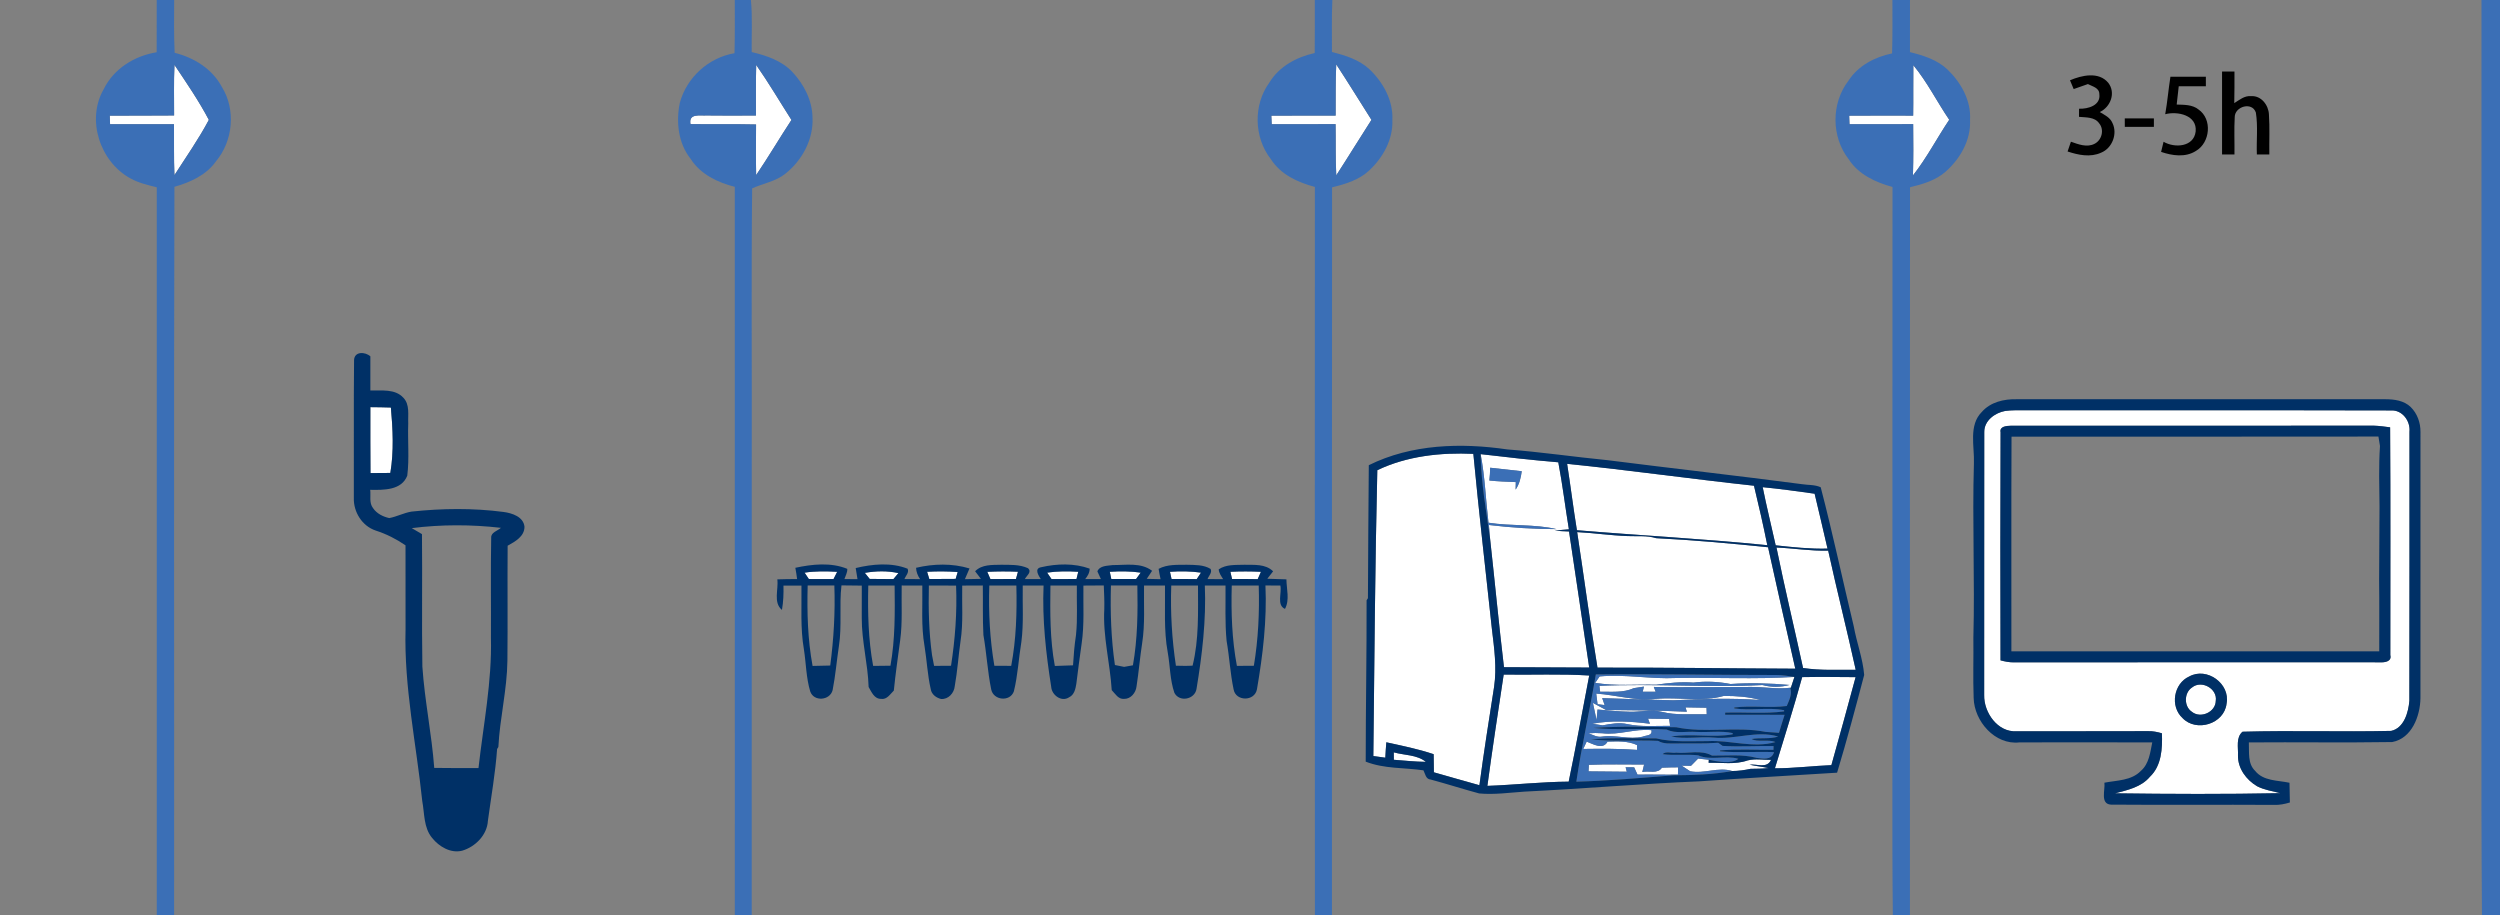 <?xml version="1.0" encoding="UTF-8" ?>
<!DOCTYPE svg PUBLIC "-//W3C//DTD SVG 1.1//EN" "http://www.w3.org/Graphics/SVG/1.1/DTD/svg11.dtd">
<svg width="874pt" height="320pt" viewBox="0 0 874 320" version="1.1" xmlns="http://www.w3.org/2000/svg">
<rect x="0" y="0" width="874" height="320" fill="#808080" stroke="none"/>
<g id="#ffffffff">
<path fill="#ffffff" opacity="1.00" d=" M 264.37 22.71 C 268.73 28.95 272.59 35.52 276.69 41.93 C 272.50 48.31 268.63 54.89 264.35 61.21 C 264.23 55.31 264.29 49.41 264.32 43.51 C 256.68 43.32 249.03 43.51 241.40 43.38 C 240.70 39.54 244.67 40.52 247.06 40.37 C 252.80 40.44 258.54 40.43 264.28 40.38 C 264.32 34.49 264.20 28.60 264.37 22.71 Z" />
<path fill="#ffffff" opacity="1.00" d=" M 467.15 22.51 C 471.36 28.91 475.35 35.45 479.46 41.90 C 475.31 48.34 471.33 54.87 467.16 61.29 C 466.85 55.33 467.03 49.36 466.92 43.39 C 459.48 43.46 452.03 43.40 444.59 43.43 C 444.56 42.68 444.50 41.19 444.46 40.45 C 451.96 40.38 459.45 40.43 466.94 40.42 C 467.00 34.45 466.86 28.48 467.15 22.51 Z" />
<path fill="#ffffff" opacity="1.00" d=" M 668.91 22.80 C 673.76 28.68 677.17 35.58 681.45 41.87 C 677.14 48.30 673.56 55.25 668.77 61.33 C 668.95 55.35 668.92 49.37 668.85 43.40 C 661.43 43.45 654.01 43.41 646.59 43.43 C 646.56 42.68 646.50 41.19 646.48 40.45 C 653.93 40.39 661.39 40.42 668.85 40.43 C 668.95 34.55 668.83 28.68 668.91 22.80 Z" />
<path fill="#ffffff" opacity="1.00" d=" M 61.00 22.70 C 65.19 28.97 69.51 35.24 73.01 41.91 C 69.47 48.60 65.08 54.83 60.99 61.21 C 60.73 55.28 60.90 49.34 60.83 43.41 C 53.38 43.45 45.93 43.41 38.48 43.43 C 38.46 42.68 38.40 41.19 38.37 40.44 C 45.87 40.37 53.37 40.47 60.87 40.37 C 60.89 34.48 60.72 28.59 61.00 22.70 Z" />
<path fill="#ffffff" opacity="1.00" d=" M 129.48 142.34 C 131.87 142.36 134.26 142.39 136.66 142.47 C 137.34 150.04 137.73 157.82 136.46 165.34 C 134.15 165.37 131.83 165.38 129.52 165.39 C 129.44 157.71 129.50 150.02 129.48 142.34 Z" />
<path fill="#ffffff" opacity="1.00" d=" M 693.70 151.02 C 693.66 147.06 697.42 144.32 701.00 143.67 C 703.30 143.35 705.65 143.44 707.98 143.43 C 750.62 143.50 793.26 143.37 835.90 143.49 C 839.86 143.27 842.74 147.21 842.35 150.96 C 842.31 182.30 842.40 213.64 842.31 244.98 C 842.00 249.03 840.44 254.54 835.95 255.52 C 818.64 255.92 801.29 255.31 783.99 255.81 C 781.61 257.82 782.53 261.33 782.40 264.05 C 782.30 268.61 785.28 272.63 789.08 274.87 C 791.60 276.17 794.45 276.58 797.18 277.29 C 777.95 277.68 758.69 277.60 739.46 277.34 C 743.81 276.20 748.56 275.19 751.60 271.57 C 755.71 267.68 756.00 261.66 755.81 256.36 C 754.24 255.90 752.62 255.56 750.99 255.61 C 735.65 255.67 720.32 255.62 704.99 255.65 C 698.37 256.07 693.52 249.08 693.67 242.98 C 693.71 212.33 693.65 181.67 693.70 151.02 M 699.40 151.09 C 699.28 177.67 699.32 204.27 699.38 230.86 C 700.88 231.26 702.42 231.57 703.99 231.56 C 746.69 231.51 789.38 231.54 832.08 231.54 C 833.69 231.64 836.24 231.28 835.66 229.02 C 835.65 202.48 835.77 175.93 835.59 149.39 C 833.72 149.15 831.86 148.88 830.00 148.82 C 787.65 148.84 745.29 148.81 702.94 148.84 C 701.51 148.88 698.98 149.05 699.40 151.09 M 765.35 236.50 C 759.90 238.94 758.57 246.95 762.99 251.01 C 767.81 256.12 777.63 253.08 778.41 245.98 C 779.78 239.04 771.53 233.06 765.35 236.50 Z" />
<path fill="#ffffff" opacity="1.00" d=" M 481.51 164.38 C 491.86 159.42 503.70 158.14 515.08 158.67 C 517.03 179.11 519.37 199.52 521.57 219.94 C 522.37 226.61 523.33 233.37 522.34 240.08 C 520.55 251.54 518.74 263.01 517.20 274.51 C 511.88 273.05 506.60 271.49 501.29 270.00 C 501.25 267.89 501.23 265.78 501.21 263.67 C 495.81 261.84 490.21 260.73 484.66 259.50 C 484.50 261.29 484.40 263.09 484.31 264.89 C 482.90 264.69 481.51 264.50 480.12 264.31 C 480.49 231.00 480.72 197.67 481.51 164.38 Z" />
<path fill="#ffffff" opacity="1.00" d=" M 517.63 158.77 C 526.67 159.84 535.71 160.86 544.78 161.62 C 546.26 169.39 547.20 177.25 548.48 185.05 C 546.83 185.17 545.18 185.33 543.55 185.52 C 545.21 185.68 546.86 185.73 548.53 185.81 C 550.89 201.66 553.27 217.51 555.58 233.37 C 545.65 233.34 535.72 233.27 525.79 233.24 C 524.00 218.18 522.57 203.08 520.90 188.00 C 520.76 186.51 520.64 185.02 520.52 183.54 C 528.38 184.49 536.32 184.97 544.24 184.99 C 536.40 183.17 528.29 183.98 520.38 182.74 C 519.42 174.75 519.15 166.67 517.63 158.77 M 520.96 163.51 C 520.93 165.00 520.85 166.50 520.68 167.99 C 523.74 168.31 526.83 168.42 529.91 168.54 C 529.90 169.20 529.87 170.52 529.86 171.17 C 531.17 169.27 531.71 167.00 532.00 164.74 C 528.32 164.30 524.63 163.95 520.96 163.51 Z" />
<path fill="#ffffff" opacity="1.00" d=" M 547.87 162.16 C 569.68 164.38 591.40 167.46 613.19 169.81 C 614.85 176.71 616.45 183.63 617.85 190.60 C 595.69 188.36 573.47 187.22 551.29 185.36 C 550.03 177.64 549.08 169.88 547.87 162.16 Z" />
<path fill="#ffffff" opacity="1.00" d=" M 616.24 170.32 C 622.30 170.91 628.35 171.75 634.39 172.60 C 635.88 179.00 637.45 185.38 638.90 191.79 C 632.83 191.95 626.80 191.30 620.78 190.64 C 619.28 183.86 617.60 177.12 616.24 170.32 Z" />
<path fill="#ffffff" opacity="1.00" d=" M 551.38 186.03 C 557.26 186.33 563.10 187.21 568.99 187.41 C 572.33 187.56 575.74 187.15 578.99 188.15 C 592.06 188.80 605.09 189.99 618.11 191.32 C 621.26 205.48 624.40 219.63 627.63 233.77 C 604.58 233.68 581.53 233.33 558.48 233.40 C 555.87 217.64 553.79 201.81 551.38 186.03 Z" />
<path fill="#ffffff" opacity="1.00" d=" M 621.06 191.42 C 627.09 191.66 633.07 192.69 639.13 192.50 C 642.18 206.42 645.69 220.23 648.75 234.15 C 642.61 234.12 636.43 234.45 630.35 233.53 C 627.30 219.49 623.92 205.50 621.06 191.42 Z" />
<path fill="#ffffff" opacity="1.00" d=" M 281.28 200.20 C 285.06 199.61 288.88 199.69 292.68 199.90 C 292.36 200.54 291.72 201.81 291.40 202.44 C 288.52 202.41 285.64 202.41 282.77 202.43 C 282.27 201.68 281.78 200.93 281.28 200.20 Z" />
<path fill="#ffffff" opacity="1.00" d=" M 345.15 199.91 C 348.72 199.73 352.30 199.72 355.88 199.88 C 355.71 200.51 355.36 201.78 355.18 202.41 C 352.20 202.41 349.23 202.41 346.25 202.45 C 345.88 201.60 345.51 200.75 345.15 199.91 Z" />
<path fill="#ffffff" opacity="1.00" d=" M 366.07 200.19 C 369.68 199.65 373.33 199.67 376.96 199.89 C 376.81 200.52 376.49 201.79 376.34 202.42 C 373.42 202.41 370.52 202.41 367.61 202.45 C 367.09 201.69 366.58 200.94 366.07 200.19 Z" />
<path fill="#ffffff" opacity="1.00" d=" M 387.98 199.89 C 391.58 199.68 395.21 199.65 398.79 200.19 C 398.25 200.93 397.71 201.68 397.18 202.42 C 394.29 202.41 391.40 202.41 388.51 202.43 C 388.38 201.80 388.11 200.53 387.98 199.89 Z" />
<path fill="#ffffff" opacity="1.00" d=" M 409.02 199.90 C 412.64 199.64 416.27 199.68 419.87 200.19 C 419.50 200.75 418.76 201.89 418.38 202.46 C 415.44 202.41 412.51 202.41 409.57 202.42 C 409.44 201.79 409.16 200.53 409.02 199.90 Z" />
<path fill="#ffffff" opacity="1.00" d=" M 430.14 199.89 C 433.70 199.72 437.27 199.73 440.83 199.90 C 440.45 200.75 440.07 201.61 439.69 202.47 C 436.70 202.41 433.71 202.41 430.72 202.41 C 430.58 201.78 430.29 200.52 430.14 199.89 Z" />
<path fill="#ffffff" opacity="1.00" d=" M 302.34 200.27 C 306.23 199.60 310.20 199.49 314.08 200.36 C 313.64 200.88 312.78 201.93 312.34 202.45 C 309.57 202.41 306.80 202.41 304.04 202.39 C 303.47 201.68 302.90 200.97 302.34 200.27 Z" />
<path fill="#ffffff" opacity="1.00" d=" M 324.11 199.89 C 327.67 199.69 331.25 199.71 334.81 199.97 C 334.64 200.57 334.28 201.78 334.10 202.38 C 331.03 202.41 327.96 202.41 324.89 202.43 C 324.69 201.79 324.30 200.53 324.11 199.89 Z" />
<path fill="#ffffff" opacity="1.00" d=" M 519.99 274.74 C 521.74 261.76 523.73 248.80 525.69 235.84 C 535.65 235.99 545.64 235.54 555.59 236.16 C 553.18 248.53 551.00 260.94 548.41 273.26 C 538.91 273.32 529.47 274.40 519.99 274.74 Z" />
<path fill="#ffffff" opacity="1.00" d=" M 630.04 236.72 C 636.26 236.61 642.49 236.68 648.72 236.73 C 645.93 246.99 643.16 257.26 640.25 267.49 C 633.66 267.76 627.11 268.60 620.51 268.60 C 623.73 257.99 627.10 247.42 630.04 236.72 Z" />
<path fill="#ffffff" opacity="1.00" d=" M 557.68 238.73 L 559.22 236.49 C 568.14 235.65 577.05 237.48 585.99 237.03 C 599.77 236.82 613.57 237.50 627.33 236.66 C 627.02 237.60 626.40 239.49 626.09 240.43 L 625.83 240.44 C 621.23 241.02 616.64 240.08 612.04 240.16 C 600.75 240.16 589.46 240.34 578.17 240.16 L 578.81 241.82 C 577.68 241.83 575.42 241.83 574.29 241.83 L 574.72 240.04 C 573.84 240.17 572.08 240.44 571.20 240.57 C 567.50 242.27 563.36 241.75 559.41 241.84 C 559.34 241.33 559.21 240.29 559.14 239.78 C 578.15 238.89 597.15 240.49 616.15 239.49 C 619.26 240.33 622.52 240.30 625.63 239.46 C 618.77 238.86 611.88 238.65 605.01 239.13 C 600.71 238.29 596.35 238.08 592.00 238.63 C 587.63 238.29 583.30 238.77 578.99 239.37 C 571.89 239.21 564.73 239.88 557.68 238.73 Z" />
<path fill="#ffffff" opacity="1.00" d=" M 766.34 240.34 C 769.65 237.63 775.30 240.76 774.63 245.03 C 774.56 248.97 769.32 251.31 766.28 248.84 C 763.46 247.00 763.50 242.16 766.34 240.34 Z" />
<path fill="#ffffff" opacity="1.00" d=" M 558.51 246.19 C 558.39 245.26 558.16 243.40 558.04 242.48 C 565.07 242.97 571.94 245.18 579.03 244.32 C 586.87 243.63 594.96 245.49 602.62 243.30 C 606.92 243.28 611.24 243.56 615.40 244.73 C 605.28 243.99 595.11 244.33 585.00 244.82 C 576.71 244.65 568.42 244.33 560.13 244.06 L 560.98 246.49 L 558.51 246.19 Z" />
<path fill="#ffffff" opacity="1.00" d=" M 558.16 251.72 C 557.84 250.23 557.20 247.24 556.88 245.74 C 558.03 246.36 560.32 247.59 561.47 248.21 C 570.88 248.29 580.30 248.38 589.72 248.82 L 589.26 247.30 C 591.70 247.34 594.15 247.38 596.60 247.43 C 596.62 248.00 596.65 249.13 596.67 249.70 C 591.41 249.57 586.06 250.16 580.91 248.85 C 577.32 247.95 573.63 248.89 570.00 248.83 C 566.15 248.77 562.32 248.35 558.49 248.05 L 558.16 251.72 Z" />
<path fill="#ffffff" opacity="1.00" d=" M 556.66 253.02 C 563.33 251.76 570.12 252.20 576.82 253.02 L 576.15 251.24 C 578.61 251.27 581.07 251.31 583.54 251.35 C 583.62 251.95 583.78 253.15 583.86 253.75 C 578.89 253.72 573.87 254.18 568.97 253.16 C 566.07 252.47 563.13 253.06 560.26 253.58 C 559.36 253.44 557.56 253.16 556.66 253.02 Z" />
<path fill="#ffffff" opacity="1.00" d=" M 555.33 256.36 C 556.93 256.23 558.54 256.22 560.16 256.35 C 565.96 257.09 571.52 254.68 577.33 255.27 C 577.78 257.29 575.44 256.99 574.32 257.53 C 569.59 258.69 564.81 256.78 560.06 257.51 C 558.38 257.84 556.85 256.88 555.33 256.36 Z" />
<path fill="#ffffff" opacity="1.00" d=" M 554.70 259.27 C 556.97 260.11 560.31 262.27 562.00 259.29 C 565.46 259.19 569.09 258.98 572.32 260.48 L 572.31 262.16 C 566.05 261.69 559.77 261.75 553.50 261.83 L 554.70 259.27 Z" />
<path fill="#ffffff" opacity="1.00" d=" M 487.26 263.02 C 490.97 264.08 495.35 263.80 498.48 266.34 C 494.74 266.31 491.01 265.89 487.29 265.62 C 487.28 264.97 487.27 263.67 487.26 263.02 Z" />
<path fill="#ffffff" opacity="1.00" d=" M 591.17 267.73 C 591.99 266.88 592.82 266.04 593.66 265.20 C 594.59 265.30 596.45 265.51 597.39 265.61 L 597.34 266.67 C 601.87 266.56 606.56 267.38 610.94 265.85 C 613.61 265.16 616.42 265.69 619.15 265.65 C 617.80 268.80 614.17 266.96 611.64 267.34 C 613.83 267.83 616.08 268.04 618.29 268.52 C 616.19 268.74 614.11 268.76 612.02 268.78 C 609.89 269.24 607.73 269.55 605.57 269.55 C 600.79 268.02 595.81 270.60 590.88 269.63 C 589.88 268.97 588.89 268.33 587.91 267.68 C 588.72 267.69 590.36 267.72 591.17 267.73 Z" />
<path fill="#ffffff" opacity="1.00" d=" M 555.35 269.66 C 555.38 269.09 555.44 267.96 555.47 267.39 C 561.90 267.13 568.33 267.30 574.77 267.29 C 574.61 267.94 574.31 269.25 574.15 269.90 C 576.36 269.36 579.53 270.67 581.00 268.39 C 582.88 268.31 584.76 268.27 586.66 268.26 C 586.65 268.90 586.62 270.16 586.61 270.80 C 581.90 270.87 577.18 270.72 572.47 270.81 C 572.18 270.17 571.60 268.89 571.30 268.25 C 570.56 268.25 569.06 268.24 568.31 268.24 L 568.72 269.79 C 564.26 269.72 559.80 269.67 555.35 269.66 Z" />
</g>
<g id="#3b6fb6ff">
<path fill="#3b6fb6" opacity="1.00" d=" M 54.79 0.00 L 60.89 0.00 C 60.86 6.15 60.77 12.31 61.06 18.46 C 67.85 20.15 74.20 24.08 77.56 30.39 C 82.52 38.34 81.49 49.30 75.48 56.43 C 72.07 61.26 66.50 63.73 60.98 65.31 C 60.73 150.20 60.95 235.10 60.87 320.00 L 54.81 320.00 C 54.78 235.16 54.78 150.32 54.81 65.48 C 51.67 64.70 48.46 63.96 45.61 62.37 C 34.96 56.58 30.08 41.86 36.26 31.17 C 39.77 24.00 47.03 19.51 54.77 18.27 C 54.79 12.18 54.80 6.09 54.79 0.00 M 61.00 22.70 C 60.72 28.59 60.89 34.48 60.87 40.37 C 53.37 40.47 45.87 40.37 38.37 40.44 C 38.40 41.19 38.46 42.68 38.48 43.43 C 45.93 43.41 53.38 43.45 60.83 43.41 C 60.90 49.34 60.73 55.28 60.99 61.21 C 65.08 54.83 69.47 48.60 73.01 41.91 C 69.51 35.24 65.19 28.97 61.00 22.70 Z" />
<path fill="#3b6fb6" opacity="1.00" d=" M 256.88 0.00 L 262.52 0.00 C 263.10 6.05 262.71 12.13 262.79 18.20 C 267.94 19.41 273.23 21.19 276.98 25.12 C 281.00 29.41 283.94 35.02 284.05 41.00 C 284.47 48.63 280.45 56.07 274.56 60.73 C 271.19 63.46 266.79 64.09 262.95 65.86 C 262.61 97.87 262.91 129.90 262.81 161.91 C 262.80 214.61 262.81 267.30 262.80 320.00 L 256.89 320.00 C 256.87 235.11 256.89 150.21 256.88 65.32 C 250.87 63.79 244.87 60.93 241.44 55.53 C 237.10 50.06 236.30 42.68 237.65 36.01 C 240.02 27.11 247.69 20.14 256.78 18.60 C 256.94 12.40 256.89 6.20 256.88 0.00 M 264.37 22.71 C 264.20 28.60 264.32 34.49 264.28 40.38 C 258.54 40.43 252.80 40.44 247.06 40.37 C 244.67 40.52 240.70 39.54 241.40 43.38 C 249.03 43.51 256.68 43.32 264.32 43.51 C 264.29 49.41 264.23 55.31 264.35 61.21 C 268.63 54.89 272.50 48.31 276.69 41.93 C 272.59 35.52 268.73 28.95 264.37 22.71 Z" />
<path fill="#3b6fb6" opacity="1.00" d=" M 459.66 0.00 L 465.79 0.00 C 465.50 6.06 465.70 12.13 465.65 18.19 C 470.33 19.36 475.14 20.85 478.75 24.21 C 483.56 28.77 487.11 35.18 486.77 41.97 C 487.05 48.73 483.50 55.10 478.66 59.61 C 475.10 62.94 470.32 64.37 465.69 65.49 C 465.60 150.32 465.68 235.16 465.65 320.00 L 459.69 320.00 C 459.63 235.12 459.65 150.24 459.68 65.35 C 453.73 63.77 447.70 61.01 444.28 55.63 C 438.34 48.01 438.09 36.65 443.80 28.82 C 447.23 23.18 453.32 19.94 459.62 18.54 C 459.69 12.36 459.65 6.18 459.66 0.00 M 467.15 22.51 C 466.86 28.48 467.00 34.45 466.94 40.42 C 459.45 40.43 451.96 40.38 444.46 40.45 C 444.50 41.19 444.56 42.68 444.59 43.43 C 452.03 43.40 459.48 43.46 466.92 43.39 C 467.03 49.36 466.85 55.33 467.16 61.29 C 471.33 54.87 475.31 48.34 479.46 41.90 C 475.35 35.45 471.36 28.91 467.15 22.51 Z" />
<path fill="#3b6fb6" opacity="1.00" d=" M 661.59 0.00 L 667.73 0.00 C 667.70 6.07 667.69 12.14 667.72 18.22 C 672.37 19.37 677.15 20.86 680.74 24.20 C 685.53 28.77 689.16 35.15 688.73 41.96 C 689.07 49.01 685.23 55.63 680.05 60.14 C 676.58 63.12 672.09 64.42 667.74 65.46 C 667.67 150.31 667.73 235.15 667.71 320.00 L 661.74 320.00 C 661.40 290.35 661.70 260.69 661.60 231.04 C 661.62 175.81 661.56 120.59 661.62 65.36 C 655.72 63.76 649.73 61.01 646.31 55.68 C 640.18 47.85 640.15 36.07 646.23 28.20 C 649.64 22.93 655.46 19.91 661.47 18.67 C 661.67 12.45 661.59 6.22 661.59 0.00 M 668.91 22.80 C 668.83 28.68 668.95 34.55 668.85 40.43 C 661.39 40.42 653.93 40.39 646.48 40.45 C 646.50 41.19 646.56 42.68 646.59 43.43 C 654.01 43.41 661.43 43.45 668.85 43.40 C 668.92 49.37 668.95 55.35 668.77 61.33 C 673.56 55.25 677.14 48.30 681.45 41.87 C 677.17 35.58 673.76 28.68 668.91 22.80 Z" />
<path fill="#3b6fb6" opacity="1.00" d=" M 867.53 0.00 L 874.00 0.00 L 874.00 320.00 L 867.69 320.00 C 867.32 270.68 867.64 221.35 867.53 172.03 C 867.53 114.68 867.53 57.34 867.53 0.00 Z" />
<path fill="#3b6fb6" opacity="1.00" d=" M 520.90 188.00 C 519.49 178.31 517.78 168.56 517.63 158.77 C 519.15 166.67 519.42 174.75 520.38 182.74 C 528.29 183.98 536.40 183.17 544.24 184.99 C 536.32 184.97 528.38 184.49 520.52 183.54 C 520.64 185.02 520.76 186.51 520.90 188.00 Z" />
<path fill="#3b6fb6" opacity="1.00" d=" M 520.96 163.51 C 524.63 163.95 528.32 164.30 532.00 164.74 C 531.71 167.00 531.17 169.27 529.86 171.17 C 529.87 170.52 529.90 169.20 529.91 168.54 C 526.83 168.42 523.74 168.31 520.68 167.99 C 520.85 166.50 520.93 165.00 520.96 163.51 Z" />
<path fill="#3b6fb6" opacity="1.00" d=" M 557.90 235.78 C 578.95 235.56 600.00 236.00 621.05 235.98 C 623.16 235.99 625.25 236.31 627.33 236.66 C 613.57 237.50 599.77 236.82 585.99 237.03 C 577.05 237.48 568.14 235.65 559.22 236.49 L 557.68 238.73 C 564.73 239.88 571.89 239.21 578.99 239.37 C 583.30 238.77 587.63 238.29 592.00 238.63 C 596.35 238.08 600.71 238.29 605.01 239.13 C 611.88 238.65 618.77 238.86 625.63 239.46 C 622.52 240.30 619.26 240.33 616.15 239.49 C 597.15 240.49 578.15 238.89 559.14 239.78 C 559.21 240.29 559.34 241.33 559.41 241.84 C 563.36 241.75 567.50 242.27 571.20 240.57 C 572.08 240.44 573.84 240.17 574.72 240.04 L 574.29 241.83 C 575.42 241.83 577.68 241.83 578.81 241.82 L 578.17 240.16 C 589.46 240.34 600.75 240.16 612.04 240.16 C 616.64 240.08 621.23 241.02 625.83 240.44 C 626.66 242.60 625.48 244.85 624.65 246.82 C 618.59 247.61 612.37 246.57 606.31 247.34 L 606.31 247.66 C 612.05 248.54 618.04 247.18 623.73 248.29 L 623.73 248.71 C 616.96 249.61 609.97 248.92 603.12 249.14 L 603.12 249.86 C 610.04 249.83 616.97 249.89 623.90 249.90 C 623.21 251.99 622.57 254.10 621.94 256.20 C 620.37 256.08 618.82 256.00 617.27 255.87 C 607.03 253.85 596.28 256.41 585.98 254.25 C 576.36 254.10 566.66 253.82 557.08 254.48 C 565.58 255.37 574.15 254.54 582.67 255.04 C 585.88 256.60 589.57 255.60 593.00 255.87 C 597.22 256.12 601.59 255.38 605.73 256.28 L 605.74 256.71 C 598.69 258.00 591.35 256.35 584.25 257.48 C 589.11 258.48 594.10 257.46 599.01 257.85 C 606.59 258.63 614.16 255.25 621.66 257.50 C 618.63 258.46 615.41 257.83 612.34 258.35 C 614.41 259.58 618.15 258.33 620.71 259.43 C 612.86 261.66 604.92 258.67 597.00 259.10 C 590.98 259.09 584.89 259.53 578.99 258.15 C 571.40 258.15 563.76 257.82 556.20 258.48 C 563.98 259.35 571.86 258.61 579.67 259.00 C 581.58 260.16 583.86 259.89 586.00 259.91 C 590.89 259.83 595.79 260.05 600.68 259.67 C 601.07 259.94 601.85 260.49 602.24 260.77 C 608.15 261.12 614.10 260.75 620.04 260.82 L 620.01 262.14 C 613.79 262.22 607.52 261.78 601.34 262.35 L 601.34 262.65 C 607.59 263.27 613.93 262.66 620.22 262.95 C 619.31 265.88 616.32 265.23 614.10 264.95 C 609.00 263.59 603.71 264.25 598.52 264.16 C 594.73 262.03 590.14 263.55 586.01 263.13 C 584.61 263.40 582.12 262.53 581.31 263.66 C 585.39 264.20 589.57 263.59 593.69 264.06 C 598.11 266.01 603.18 263.92 607.73 265.28 C 605.30 267.22 600.56 266.27 597.39 265.61 C 596.45 265.51 594.59 265.30 593.66 265.20 C 592.82 266.04 591.99 266.88 591.17 267.73 C 590.36 267.72 588.72 267.69 587.91 267.68 C 588.89 268.33 589.88 268.97 590.88 269.63 C 595.81 270.60 600.79 268.02 605.57 269.55 C 598.80 270.80 591.90 270.98 585.04 271.05 C 573.73 271.96 562.43 272.96 551.08 273.28 C 552.95 260.71 555.78 248.31 557.90 235.78 M 558.51 246.19 L 560.98 246.49 L 560.13 244.06 C 568.42 244.33 576.71 244.65 585.00 244.82 C 595.11 244.33 605.28 243.99 615.40 244.73 C 611.24 243.56 606.92 243.28 602.62 243.30 C 594.96 245.49 586.87 243.63 579.03 244.32 C 571.94 245.18 565.07 242.97 558.04 242.48 C 558.16 243.40 558.39 245.26 558.51 246.19 M 558.16 251.72 L 558.49 248.05 C 562.32 248.35 566.15 248.77 570.00 248.83 C 573.63 248.89 577.32 247.95 580.91 248.85 C 586.06 250.16 591.41 249.57 596.67 249.70 C 596.65 249.13 596.62 248.00 596.60 247.43 C 594.15 247.38 591.70 247.34 589.26 247.30 L 589.72 248.82 C 580.30 248.38 570.88 248.29 561.47 248.21 C 560.32 247.59 558.03 246.36 556.88 245.74 C 557.20 247.24 557.84 250.23 558.16 251.72 M 556.66 253.02 C 557.56 253.16 559.36 253.44 560.26 253.58 C 563.13 253.06 566.07 252.47 568.97 253.16 C 573.87 254.18 578.89 253.72 583.86 253.75 C 583.78 253.15 583.62 251.95 583.54 251.35 C 581.07 251.31 578.61 251.27 576.15 251.24 L 576.82 253.02 C 570.12 252.20 563.33 251.76 556.66 253.02 M 555.33 256.36 C 556.85 256.88 558.38 257.84 560.06 257.51 C 564.81 256.78 569.59 258.69 574.32 257.53 C 575.44 256.99 577.78 257.29 577.33 255.27 C 571.52 254.68 565.96 257.09 560.16 256.35 C 558.54 256.22 556.93 256.23 555.33 256.36 M 554.70 259.27 L 553.50 261.83 C 559.77 261.75 566.05 261.69 572.31 262.16 L 572.32 260.48 C 569.09 258.98 565.46 259.19 562.00 259.29 C 560.31 262.27 556.97 260.11 554.70 259.27 M 555.35 269.66 C 559.80 269.67 564.26 269.72 568.72 269.79 L 568.31 268.24 C 569.06 268.24 570.56 268.25 571.30 268.25 C 571.60 268.89 572.18 270.17 572.47 270.81 C 577.18 270.72 581.90 270.87 586.61 270.80 C 586.62 270.16 586.65 268.90 586.66 268.26 C 584.76 268.27 582.88 268.31 581.00 268.39 C 579.53 270.67 576.36 269.36 574.15 269.90 C 574.31 269.25 574.61 267.94 574.77 267.29 C 568.33 267.30 561.90 267.13 555.47 267.39 C 555.44 267.96 555.38 269.09 555.35 269.66 Z" />
</g>
<g id="#000000ff">
<path fill="#000000" opacity="1.00" d=" M 776.83 25.00 C 778.27 25.00 779.71 25.00 781.17 25.00 C 781.16 28.68 781.20 32.37 781.10 36.05 C 782.90 34.93 784.71 33.38 787.00 33.61 C 790.53 33.38 793.08 36.75 793.22 40.02 C 793.54 44.67 793.28 49.34 793.36 54.00 C 791.90 54.00 790.44 54.00 789.00 54.00 C 788.81 49.12 789.42 44.18 788.65 39.35 C 787.34 35.45 781.31 37.20 781.26 40.90 C 781.01 45.26 781.23 49.63 781.17 54.00 C 779.71 54.00 778.27 54.00 776.83 54.00 C 776.83 44.33 776.83 34.67 776.83 25.00 Z" />
<path fill="#000000" opacity="1.00" d=" M 723.67 28.07 C 727.81 26.30 733.73 24.96 737.04 28.94 C 739.77 32.43 737.87 37.41 734.08 39.17 C 735.74 40.17 737.71 41.08 738.50 42.98 C 740.38 46.75 738.45 51.80 734.56 53.37 C 730.79 55.10 726.58 54.20 722.83 52.96 C 723.21 51.82 723.59 50.68 723.99 49.54 C 726.58 50.45 729.60 51.65 732.26 50.27 C 734.81 48.99 735.73 45.35 733.87 43.12 C 732.29 40.83 729.23 41.10 726.82 40.85 C 726.82 40.14 726.83 38.72 726.84 38.01 C 729.91 38.13 734.47 36.88 733.93 32.91 C 733.94 30.68 731.48 30.21 729.93 29.39 C 728.27 29.99 726.61 30.55 724.96 31.14 C 724.53 30.11 724.07 29.09 723.67 28.07 Z" />
<path fill="#000000" opacity="1.00" d=" M 756.96 39.93 C 757.73 35.59 758.09 31.19 758.78 26.83 C 762.90 26.83 767.03 26.83 771.17 26.83 C 771.17 27.67 771.17 29.34 771.17 30.17 C 768.00 30.17 764.84 30.17 761.69 30.16 C 761.45 32.29 761.21 34.42 760.97 36.55 C 763.58 36.65 766.45 36.53 768.60 38.28 C 773.50 41.66 772.69 49.87 767.69 52.77 C 764.01 55.12 759.42 54.44 755.52 53.10 C 755.80 51.92 756.08 50.74 756.38 49.56 C 760.23 51.82 766.93 51.44 767.60 46.00 C 768.20 40.26 761.29 38.79 756.96 39.93 Z" />
<path fill="#000000" opacity="1.00" d=" M 742.82 41.40 C 746.21 41.40 749.60 41.40 753.00 41.40 C 753.00 42.14 753.00 43.62 753.00 44.36 C 749.60 44.36 746.21 44.36 742.83 44.36 C 742.83 43.62 742.82 42.14 742.82 41.40 Z" />
</g>
<g id="#003066ff">
<path fill="#003066" opacity="1.00" d=" M 123.78 125.91 C 123.88 122.76 127.69 122.95 129.48 124.58 C 129.48 128.56 129.48 132.54 129.48 136.51 C 133.37 136.62 138.09 135.85 141.02 139.05 C 143.33 141.46 142.58 145.01 142.72 148.02 C 142.49 154.10 143.14 160.25 142.38 166.29 C 140.39 171.47 134.04 171.32 129.43 171.24 C 129.68 173.36 128.98 175.82 130.42 177.64 C 131.70 179.55 133.89 180.63 136.08 181.12 C 138.75 180.62 141.20 179.28 143.89 178.85 C 154.58 177.71 165.38 177.58 176.05 178.98 C 179.02 179.38 183.01 180.65 183.36 184.15 C 183.35 187.57 180.07 189.34 177.47 190.78 C 177.37 204.17 177.53 217.56 177.39 230.95 C 177.28 241.11 174.74 251.02 174.23 261.14 L 173.79 261.85 C 173.19 270.27 171.70 278.59 170.57 286.95 C 170.29 291.93 166.17 296.05 161.55 297.41 C 157.55 298.40 153.52 295.99 151.08 292.96 C 148.07 289.36 148.44 284.41 147.62 280.06 C 145.53 260.03 141.22 240.15 141.78 219.92 C 141.77 210.17 141.80 200.41 141.77 190.65 C 138.55 188.44 135.09 186.69 131.37 185.49 C 126.59 183.91 123.54 178.99 123.70 174.04 C 123.77 158.00 123.61 141.95 123.78 125.91 M 129.48 142.34 C 129.50 150.02 129.44 157.71 129.52 165.39 C 131.83 165.38 134.15 165.37 136.46 165.34 C 137.73 157.82 137.34 150.04 136.66 142.47 C 134.26 142.39 131.87 142.36 129.48 142.34 M 143.95 184.63 C 145.13 185.34 146.33 186.02 147.52 186.73 C 147.69 202.17 147.42 217.60 147.66 233.03 C 148.46 244.90 150.92 256.59 151.81 268.46 C 156.96 268.55 162.12 268.51 167.28 268.51 C 168.98 253.35 172.02 238.26 171.63 222.95 C 171.70 211.30 171.50 199.65 171.72 188.01 C 171.59 186.10 173.94 185.61 175.12 184.53 C 164.76 183.34 154.30 183.33 143.95 184.63 Z" />
<path fill="#003066" opacity="1.00" d=" M 692.89 143.96 C 695.89 140.57 700.58 139.47 704.95 139.57 C 747.94 139.58 790.93 139.58 833.92 139.57 C 837.03 139.57 840.45 140.03 842.78 142.30 C 845.09 144.56 846.23 147.80 846.20 151.01 C 846.18 182.02 846.20 213.04 846.19 244.06 C 846.11 250.29 843.18 258.17 836.31 259.42 C 819.61 259.69 802.90 259.41 786.20 259.55 C 786.37 262.91 785.70 266.92 788.40 269.50 C 791.28 273.10 796.30 272.77 800.40 273.65 C 800.47 275.94 800.51 278.24 800.54 280.55 C 798.74 281.09 796.87 281.47 795.00 281.39 C 775.99 281.27 756.98 281.46 737.98 281.30 C 734.14 281.06 736.02 276.12 735.70 273.63 C 740.07 272.78 745.14 272.95 748.47 269.48 C 751.34 266.98 751.71 263.04 752.43 259.55 C 736.95 259.49 721.47 259.52 706.00 259.54 C 697.44 260.52 690.19 252.14 689.99 244.03 C 689.73 237.02 689.98 229.99 689.89 222.98 C 690.43 202.65 689.48 182.32 690.08 161.99 C 690.32 156.02 688.13 148.69 692.89 143.96 M 693.70 151.02 C 693.65 181.67 693.71 212.33 693.67 242.98 C 693.52 249.08 698.37 256.07 704.99 255.65 C 720.32 255.62 735.65 255.67 750.99 255.61 C 752.62 255.56 754.24 255.90 755.81 256.36 C 756.00 261.66 755.71 267.68 751.60 271.57 C 748.56 275.19 743.81 276.20 739.46 277.34 C 758.69 277.60 777.95 277.68 797.18 277.29 C 794.45 276.58 791.60 276.17 789.08 274.87 C 785.28 272.63 782.30 268.61 782.40 264.05 C 782.53 261.33 781.61 257.82 783.99 255.81 C 801.29 255.31 818.64 255.92 835.95 255.52 C 840.44 254.54 842.00 249.03 842.31 244.98 C 842.40 213.64 842.31 182.30 842.35 150.96 C 842.74 147.21 839.86 143.27 835.90 143.49 C 793.26 143.37 750.62 143.50 707.98 143.43 C 705.65 143.44 703.30 143.35 701.00 143.67 C 697.42 144.32 693.66 147.06 693.70 151.02 Z" />
<path fill="#003066" opacity="1.00" d=" M 699.40 151.09 C 698.98 149.05 701.51 148.88 702.94 148.84 C 745.29 148.81 787.65 148.84 830.00 148.82 C 831.86 148.88 833.72 149.15 835.59 149.39 C 835.77 175.93 835.65 202.48 835.66 229.02 C 836.24 231.28 833.69 231.64 832.08 231.54 C 789.38 231.54 746.69 231.51 703.99 231.56 C 702.42 231.57 700.88 231.26 699.38 230.86 C 699.32 204.27 699.28 177.67 699.40 151.09 M 703.23 152.65 C 703.11 177.67 703.21 202.68 703.18 227.70 C 746.05 227.70 788.91 227.69 831.78 227.70 C 831.76 219.47 831.86 211.24 831.74 203.01 C 831.74 194.35 831.89 185.68 831.88 177.03 C 831.80 170.00 831.57 162.95 832.04 155.93 C 831.85 154.83 831.67 153.72 831.50 152.62 C 788.74 152.69 745.99 152.64 703.23 152.65 Z" />
<path fill="#003066" opacity="1.00" d=" M 478.53 162.63 C 493.45 155.24 510.77 154.74 526.97 157.12 C 538.69 158.01 550.33 159.74 562.02 160.88 C 584.64 163.76 607.30 166.28 629.91 169.26 C 632.10 169.62 634.46 169.39 636.52 170.35 C 640.73 186.44 644.17 202.76 648.07 218.94 C 649.08 224.65 651.25 230.18 651.72 235.97 C 648.71 247.39 645.66 258.82 642.25 270.13 C 626.17 271.14 610.08 272.03 594.02 273.16 C 573.66 274.00 553.35 275.75 533.00 276.75 C 527.72 277.10 522.41 277.88 517.12 277.39 C 511.45 275.86 505.86 274.06 500.19 272.53 C 498.44 272.44 498.27 270.54 497.64 269.31 C 490.88 268.32 483.93 268.82 477.45 266.27 C 477.45 247.47 477.81 228.66 477.76 209.86 L 478.23 209.13 C 478.27 193.63 478.43 178.13 478.53 162.63 M 481.51 164.38 C 480.72 197.67 480.49 231.00 480.12 264.31 C 481.51 264.50 482.90 264.69 484.31 264.89 C 484.40 263.09 484.50 261.29 484.66 259.50 C 490.21 260.73 495.81 261.84 501.21 263.67 C 501.23 265.78 501.25 267.89 501.29 270.00 C 506.60 271.49 511.88 273.05 517.20 274.51 C 518.74 263.01 520.55 251.54 522.34 240.08 C 523.33 233.37 522.37 226.61 521.57 219.94 C 519.37 199.52 517.03 179.11 515.08 158.67 C 503.70 158.14 491.86 159.42 481.51 164.38 M 520.90 188.00 C 522.57 203.08 524.00 218.18 525.79 233.24 C 535.72 233.27 545.65 233.34 555.58 233.37 C 553.27 217.51 550.89 201.66 548.53 185.81 C 546.86 185.73 545.21 185.68 543.55 185.52 C 545.18 185.33 546.83 185.17 548.48 185.05 C 547.20 177.25 546.26 169.39 544.78 161.62 C 535.71 160.86 526.67 159.84 517.63 158.77 C 517.78 168.56 519.49 178.31 520.90 188.00 M 547.87 162.16 C 549.08 169.88 550.03 177.64 551.29 185.36 C 573.47 187.22 595.69 188.36 617.85 190.60 C 616.45 183.63 614.85 176.71 613.19 169.81 C 591.40 167.46 569.68 164.38 547.87 162.16 M 616.24 170.32 C 617.60 177.12 619.28 183.86 620.78 190.64 C 626.80 191.30 632.83 191.95 638.90 191.79 C 637.45 185.38 635.88 179.00 634.39 172.60 C 628.35 171.75 622.30 170.91 616.24 170.32 M 551.38 186.03 C 553.79 201.81 555.87 217.64 558.48 233.40 C 581.53 233.33 604.58 233.68 627.63 233.77 C 624.40 219.63 621.26 205.48 618.11 191.32 C 605.09 189.99 592.06 188.80 578.99 188.15 C 575.74 187.15 572.33 187.56 568.99 187.41 C 563.10 187.21 557.26 186.33 551.38 186.03 M 621.06 191.42 C 623.92 205.50 627.30 219.49 630.35 233.53 C 636.43 234.45 642.61 234.12 648.75 234.15 C 645.69 220.23 642.18 206.42 639.13 192.50 C 633.07 192.69 627.09 191.66 621.06 191.42 M 519.99 274.74 C 529.47 274.40 538.91 273.32 548.41 273.26 C 551.00 260.94 553.18 248.53 555.59 236.16 C 545.64 235.54 535.65 235.99 525.69 235.84 C 523.73 248.80 521.74 261.76 519.99 274.74 M 557.90 235.78 C 555.78 248.31 552.95 260.71 551.08 273.28 C 562.43 272.96 573.73 271.96 585.04 271.05 C 591.90 270.98 598.80 270.80 605.57 269.55 C 607.73 269.55 609.89 269.24 612.02 268.78 C 614.11 268.76 616.19 268.74 618.29 268.52 C 616.08 268.04 613.83 267.83 611.64 267.34 C 614.17 266.96 617.80 268.80 619.15 265.65 C 616.42 265.69 613.61 265.16 610.94 265.85 C 606.56 267.38 601.87 266.56 597.34 266.67 L 597.39 265.61 C 600.56 266.27 605.30 267.22 607.73 265.28 C 603.18 263.92 598.11 266.01 593.69 264.06 C 589.57 263.59 585.39 264.20 581.31 263.66 C 582.12 262.53 584.61 263.40 586.01 263.13 C 590.14 263.55 594.73 262.03 598.52 264.16 C 603.71 264.25 609.00 263.59 614.10 264.95 C 616.32 265.23 619.31 265.88 620.22 262.95 C 613.93 262.66 607.59 263.27 601.34 262.65 L 601.34 262.35 C 607.52 261.78 613.79 262.22 620.01 262.14 L 620.04 260.82 C 614.10 260.75 608.15 261.12 602.24 260.77 C 601.85 260.49 601.07 259.94 600.68 259.67 C 595.79 260.05 590.89 259.83 586.00 259.91 C 583.86 259.89 581.58 260.16 579.67 259.00 C 571.86 258.61 563.98 259.35 556.20 258.48 C 563.76 257.82 571.40 258.15 578.99 258.15 C 584.89 259.53 590.98 259.09 597.00 259.10 C 604.92 258.67 612.86 261.66 620.71 259.43 C 618.15 258.33 614.41 259.58 612.34 258.35 C 615.41 257.83 618.63 258.46 621.66 257.50 C 614.16 255.25 606.59 258.63 599.01 257.85 C 594.10 257.46 589.11 258.48 584.25 257.48 C 591.35 256.35 598.69 258.00 605.74 256.71 L 605.73 256.28 C 601.59 255.38 597.22 256.12 593.00 255.87 C 589.57 255.60 585.88 256.60 582.67 255.04 C 574.15 254.54 565.58 255.37 557.08 254.48 C 566.66 253.82 576.36 254.10 585.98 254.25 C 596.28 256.41 607.03 253.85 617.27 255.87 C 618.82 256.00 620.37 256.08 621.94 256.20 C 622.57 254.10 623.21 251.99 623.90 249.90 C 616.97 249.89 610.04 249.83 603.12 249.86 L 603.12 249.14 C 609.97 248.92 616.96 249.61 623.73 248.71 L 623.73 248.29 C 618.04 247.18 612.05 248.54 606.31 247.66 L 606.31 247.34 C 612.37 246.57 618.59 247.61 624.65 246.82 C 625.48 244.85 626.66 242.60 625.83 240.44 L 626.09 240.43 C 626.40 239.49 627.02 237.60 627.33 236.66 C 625.25 236.31 623.16 235.99 621.05 235.98 C 600.00 236.00 578.95 235.56 557.90 235.78 M 630.04 236.72 C 627.10 247.42 623.73 257.99 620.51 268.60 C 627.11 268.60 633.66 267.76 640.25 267.49 C 643.16 257.26 645.93 246.99 648.72 236.73 C 642.49 236.68 636.26 236.61 630.04 236.72 M 487.26 263.02 C 487.27 263.67 487.28 264.97 487.29 265.62 C 491.01 265.89 494.74 266.31 498.48 266.34 C 495.35 263.80 490.97 264.08 487.26 263.02 Z" />
<path fill="#003066" opacity="1.00" d=" M 278.05 198.50 C 283.95 197.23 290.51 196.53 296.21 198.87 C 296.29 200.14 295.59 201.26 295.21 202.44 C 296.73 202.43 298.25 202.44 299.78 202.47 C 299.55 201.17 299.33 199.88 299.15 198.59 C 305.01 197.19 311.59 196.55 317.30 198.83 C 317.89 200.19 316.63 201.26 316.20 202.44 C 318.02 202.43 319.84 202.43 321.67 202.46 C 320.84 201.28 320.31 199.95 320.26 198.50 C 326.37 197.06 332.89 196.90 338.94 198.73 C 338.42 199.99 337.87 201.23 337.33 202.48 C 339.20 202.44 341.06 202.41 342.93 202.37 C 342.25 201.48 341.57 200.59 340.90 199.71 C 343.29 197.27 346.83 197.53 349.95 197.44 C 353.11 197.47 356.41 197.30 359.36 198.63 C 360.89 200.00 358.88 201.23 358.30 202.44 C 360.15 202.43 362.00 202.43 363.86 202.44 C 363.01 201.14 361.50 198.74 363.98 198.30 C 369.46 197.03 375.57 196.85 380.93 198.79 C 380.98 200.21 380.23 201.39 379.39 202.45 C 381.21 202.42 383.04 202.42 384.87 202.44 C 384.44 201.55 384.03 200.65 383.64 199.75 C 384.47 197.68 387.17 197.83 389.01 197.55 C 393.61 197.58 398.83 196.56 402.77 199.55 C 402.14 200.49 401.52 201.43 400.90 202.37 C 402.51 202.40 404.12 202.44 405.74 202.48 C 405.48 201.28 405.21 200.08 405.05 198.87 C 408.09 197.24 411.63 197.49 414.96 197.44 C 417.75 197.52 420.75 197.39 423.23 198.90 C 423.86 200.21 422.56 201.28 422.16 202.44 C 423.97 202.43 425.79 202.43 427.61 202.47 C 426.95 201.39 426.13 200.34 426.06 199.04 C 428.69 197.25 432.00 197.55 435.02 197.44 C 438.45 197.52 442.41 197.08 445.08 199.73 C 444.40 200.59 443.72 201.46 443.05 202.33 C 445.27 202.42 447.50 202.46 449.73 202.54 C 449.77 205.96 450.94 209.68 449.23 212.87 C 446.24 211.56 448.18 207.33 447.62 204.71 C 445.88 204.70 444.13 204.69 442.40 204.68 C 442.94 216.87 441.49 228.99 439.43 240.99 C 438.63 245.27 431.99 245.28 431.26 240.97 C 430.08 235.40 429.81 229.68 428.82 224.07 C 428.20 217.64 428.51 211.16 428.44 204.71 C 426.03 204.70 423.62 204.70 421.21 204.70 C 421.71 216.85 420.27 228.96 418.29 240.92 C 417.63 244.55 412.32 245.58 410.57 242.22 C 409.00 237.66 409.08 232.73 408.23 228.02 C 406.82 220.32 407.40 212.48 407.28 204.71 C 404.83 204.71 402.39 204.71 399.95 204.71 C 399.83 211.44 400.35 218.21 399.29 224.90 C 398.52 229.91 398.11 234.97 397.33 239.98 C 397.10 242.17 395.33 244.39 392.98 244.33 C 390.96 244.52 389.87 242.52 388.66 241.27 C 388.08 231.81 385.53 222.49 386.06 212.96 C 386.14 210.20 386.00 207.43 385.88 204.67 C 383.50 204.69 381.13 204.70 378.76 204.72 C 378.65 211.48 379.13 218.29 378.14 225.01 C 377.47 229.70 376.86 234.40 376.28 239.10 C 376.00 240.85 375.55 242.92 373.79 243.75 C 371.13 245.58 367.68 243.00 367.50 240.11 C 365.66 228.40 364.33 216.58 364.83 204.70 C 362.40 204.70 359.98 204.70 357.55 204.71 C 357.42 211.25 357.92 217.84 357.08 224.35 C 356.12 230.12 355.85 236.01 354.45 241.70 C 353.11 245.47 347.27 244.87 346.52 240.99 C 345.24 234.72 344.91 228.30 343.80 222.01 C 343.49 216.24 343.69 210.46 343.59 204.69 C 341.19 204.69 338.79 204.70 336.39 204.72 C 336.24 211.17 336.80 217.67 335.81 224.08 C 335.06 229.33 334.72 234.65 333.78 239.88 C 333.57 242.29 331.53 244.58 328.98 244.36 C 327.30 243.96 325.66 242.74 325.39 240.94 C 324.25 235.98 324.03 230.86 323.21 225.85 C 321.98 218.86 322.57 211.75 322.44 204.71 C 320.03 204.70 317.63 204.70 315.23 204.69 C 315.09 211.07 315.56 217.50 314.70 223.85 C 313.92 229.71 313.07 235.55 312.48 241.43 C 311.23 242.64 310.06 244.66 308.02 244.33 C 305.62 244.35 304.69 241.90 303.67 240.18 C 303.42 232.08 301.23 224.16 301.27 216.05 C 301.26 212.27 301.29 208.50 301.28 204.73 C 298.91 204.70 296.54 204.68 294.18 204.65 C 293.35 211.71 294.39 218.85 293.28 225.89 C 292.51 231.01 292.08 236.20 291.08 241.29 C 290.13 244.93 284.53 245.38 283.26 241.75 C 281.82 236.97 281.81 231.89 281.04 226.98 C 279.77 219.63 280.29 212.14 280.19 204.72 C 278.09 204.71 275.99 204.70 273.90 204.72 C 273.97 207.56 273.87 210.42 273.37 213.23 C 270.24 210.65 272.23 206.04 271.75 202.55 C 274.05 202.47 276.36 202.43 278.67 202.44 C 278.51 201.11 278.29 199.80 278.05 198.50 M 281.28 200.20 C 281.78 200.93 282.27 201.68 282.77 202.43 C 285.64 202.41 288.52 202.41 291.40 202.44 C 291.72 201.81 292.36 200.54 292.68 199.90 C 288.88 199.69 285.06 199.61 281.28 200.20 M 345.15 199.91 C 345.51 200.75 345.88 201.60 346.25 202.45 C 349.23 202.41 352.20 202.41 355.18 202.41 C 355.36 201.78 355.71 200.51 355.88 199.88 C 352.30 199.72 348.72 199.73 345.15 199.91 M 366.07 200.19 C 366.58 200.94 367.09 201.69 367.61 202.45 C 370.52 202.41 373.42 202.41 376.34 202.42 C 376.49 201.79 376.81 200.52 376.96 199.89 C 373.33 199.67 369.68 199.65 366.07 200.19 M 387.98 199.89 C 388.11 200.53 388.38 201.80 388.51 202.43 C 391.40 202.41 394.29 202.41 397.18 202.42 C 397.71 201.68 398.25 200.93 398.79 200.19 C 395.21 199.65 391.58 199.68 387.98 199.89 M 409.02 199.90 C 409.16 200.53 409.44 201.79 409.57 202.42 C 412.51 202.41 415.44 202.41 418.38 202.46 C 418.76 201.89 419.50 200.75 419.87 200.19 C 416.27 199.68 412.64 199.64 409.02 199.90 M 430.14 199.89 C 430.29 200.52 430.58 201.78 430.72 202.41 C 433.71 202.41 436.70 202.41 439.69 202.47 C 440.07 201.61 440.45 200.75 440.83 199.90 C 437.27 199.73 433.70 199.72 430.14 199.89 M 302.34 200.27 C 302.90 200.97 303.47 201.68 304.04 202.39 C 306.80 202.41 309.57 202.41 312.34 202.45 C 312.78 201.93 313.64 200.88 314.08 200.36 C 310.20 199.49 306.23 199.60 302.34 200.27 M 324.11 199.89 C 324.30 200.53 324.69 201.79 324.89 202.43 C 327.96 202.41 331.03 202.41 334.10 202.38 C 334.28 201.78 334.64 200.57 334.81 199.97 C 331.25 199.71 327.67 199.69 324.11 199.89 M 282.36 204.69 C 282.12 214.11 282.36 223.53 284.08 232.81 C 286.13 232.77 288.19 232.73 290.25 232.67 C 291.47 223.39 292.02 214.06 291.69 204.69 C 288.57 204.70 285.46 204.70 282.36 204.69 M 388.38 204.69 C 388.13 213.99 388.44 223.27 389.77 232.49 C 390.84 232.69 391.91 232.91 392.99 233.14 C 393.76 233.00 395.30 232.72 396.07 232.59 C 397.70 223.37 397.80 214.03 397.62 204.69 C 394.54 204.70 391.45 204.70 388.38 204.69 M 303.55 204.70 C 303.34 214.11 303.53 223.52 305.25 232.80 C 307.26 232.78 309.28 232.76 311.30 232.73 C 312.97 223.47 312.86 214.07 312.76 204.70 C 309.69 204.70 306.62 204.70 303.55 204.70 M 324.73 204.70 C 324.55 212.84 324.73 220.97 325.84 229.05 C 326.09 230.29 326.33 231.54 326.56 232.79 C 328.53 232.77 330.50 232.76 332.48 232.75 C 333.91 223.47 334.62 214.12 334.25 204.72 C 331.07 204.70 327.90 204.70 324.73 204.70 M 345.86 204.71 C 345.55 214.11 346.06 223.49 347.63 232.76 C 349.59 232.77 351.55 232.77 353.52 232.78 C 355.27 223.52 355.55 214.10 355.32 204.70 C 352.16 204.70 349.01 204.70 345.86 204.71 M 367.23 204.70 C 367.11 214.10 367.05 223.53 368.77 232.82 C 370.89 232.73 373.01 232.67 375.13 232.60 C 375.34 229.05 375.63 225.51 376.17 222.00 C 376.77 216.25 376.36 210.47 376.47 204.70 C 373.39 204.70 370.31 204.70 367.23 204.70 M 409.47 204.70 C 409.15 214.09 409.70 223.44 411.10 232.73 C 413.04 232.77 414.98 232.84 416.93 232.71 C 419.19 223.57 418.82 214.06 418.82 204.71 C 415.70 204.70 412.58 204.70 409.47 204.70 M 430.62 204.71 C 430.37 214.11 430.67 223.52 432.42 232.79 C 434.39 232.77 436.36 232.76 438.35 232.75 C 439.89 223.48 440.34 214.10 440.05 204.70 C 436.91 204.70 433.76 204.70 430.62 204.71 Z" />
<path fill="#003066" opacity="1.00" d=" M 765.35 236.50 C 771.53 233.06 779.78 239.04 778.41 245.98 C 777.63 253.08 767.81 256.12 762.99 251.01 C 758.57 246.95 759.90 238.94 765.35 236.50 M 766.34 240.34 C 763.50 242.16 763.46 247.00 766.28 248.84 C 769.32 251.31 774.56 248.97 774.63 245.03 C 775.30 240.76 769.65 237.63 766.34 240.34 Z" />
</g>
</svg>
